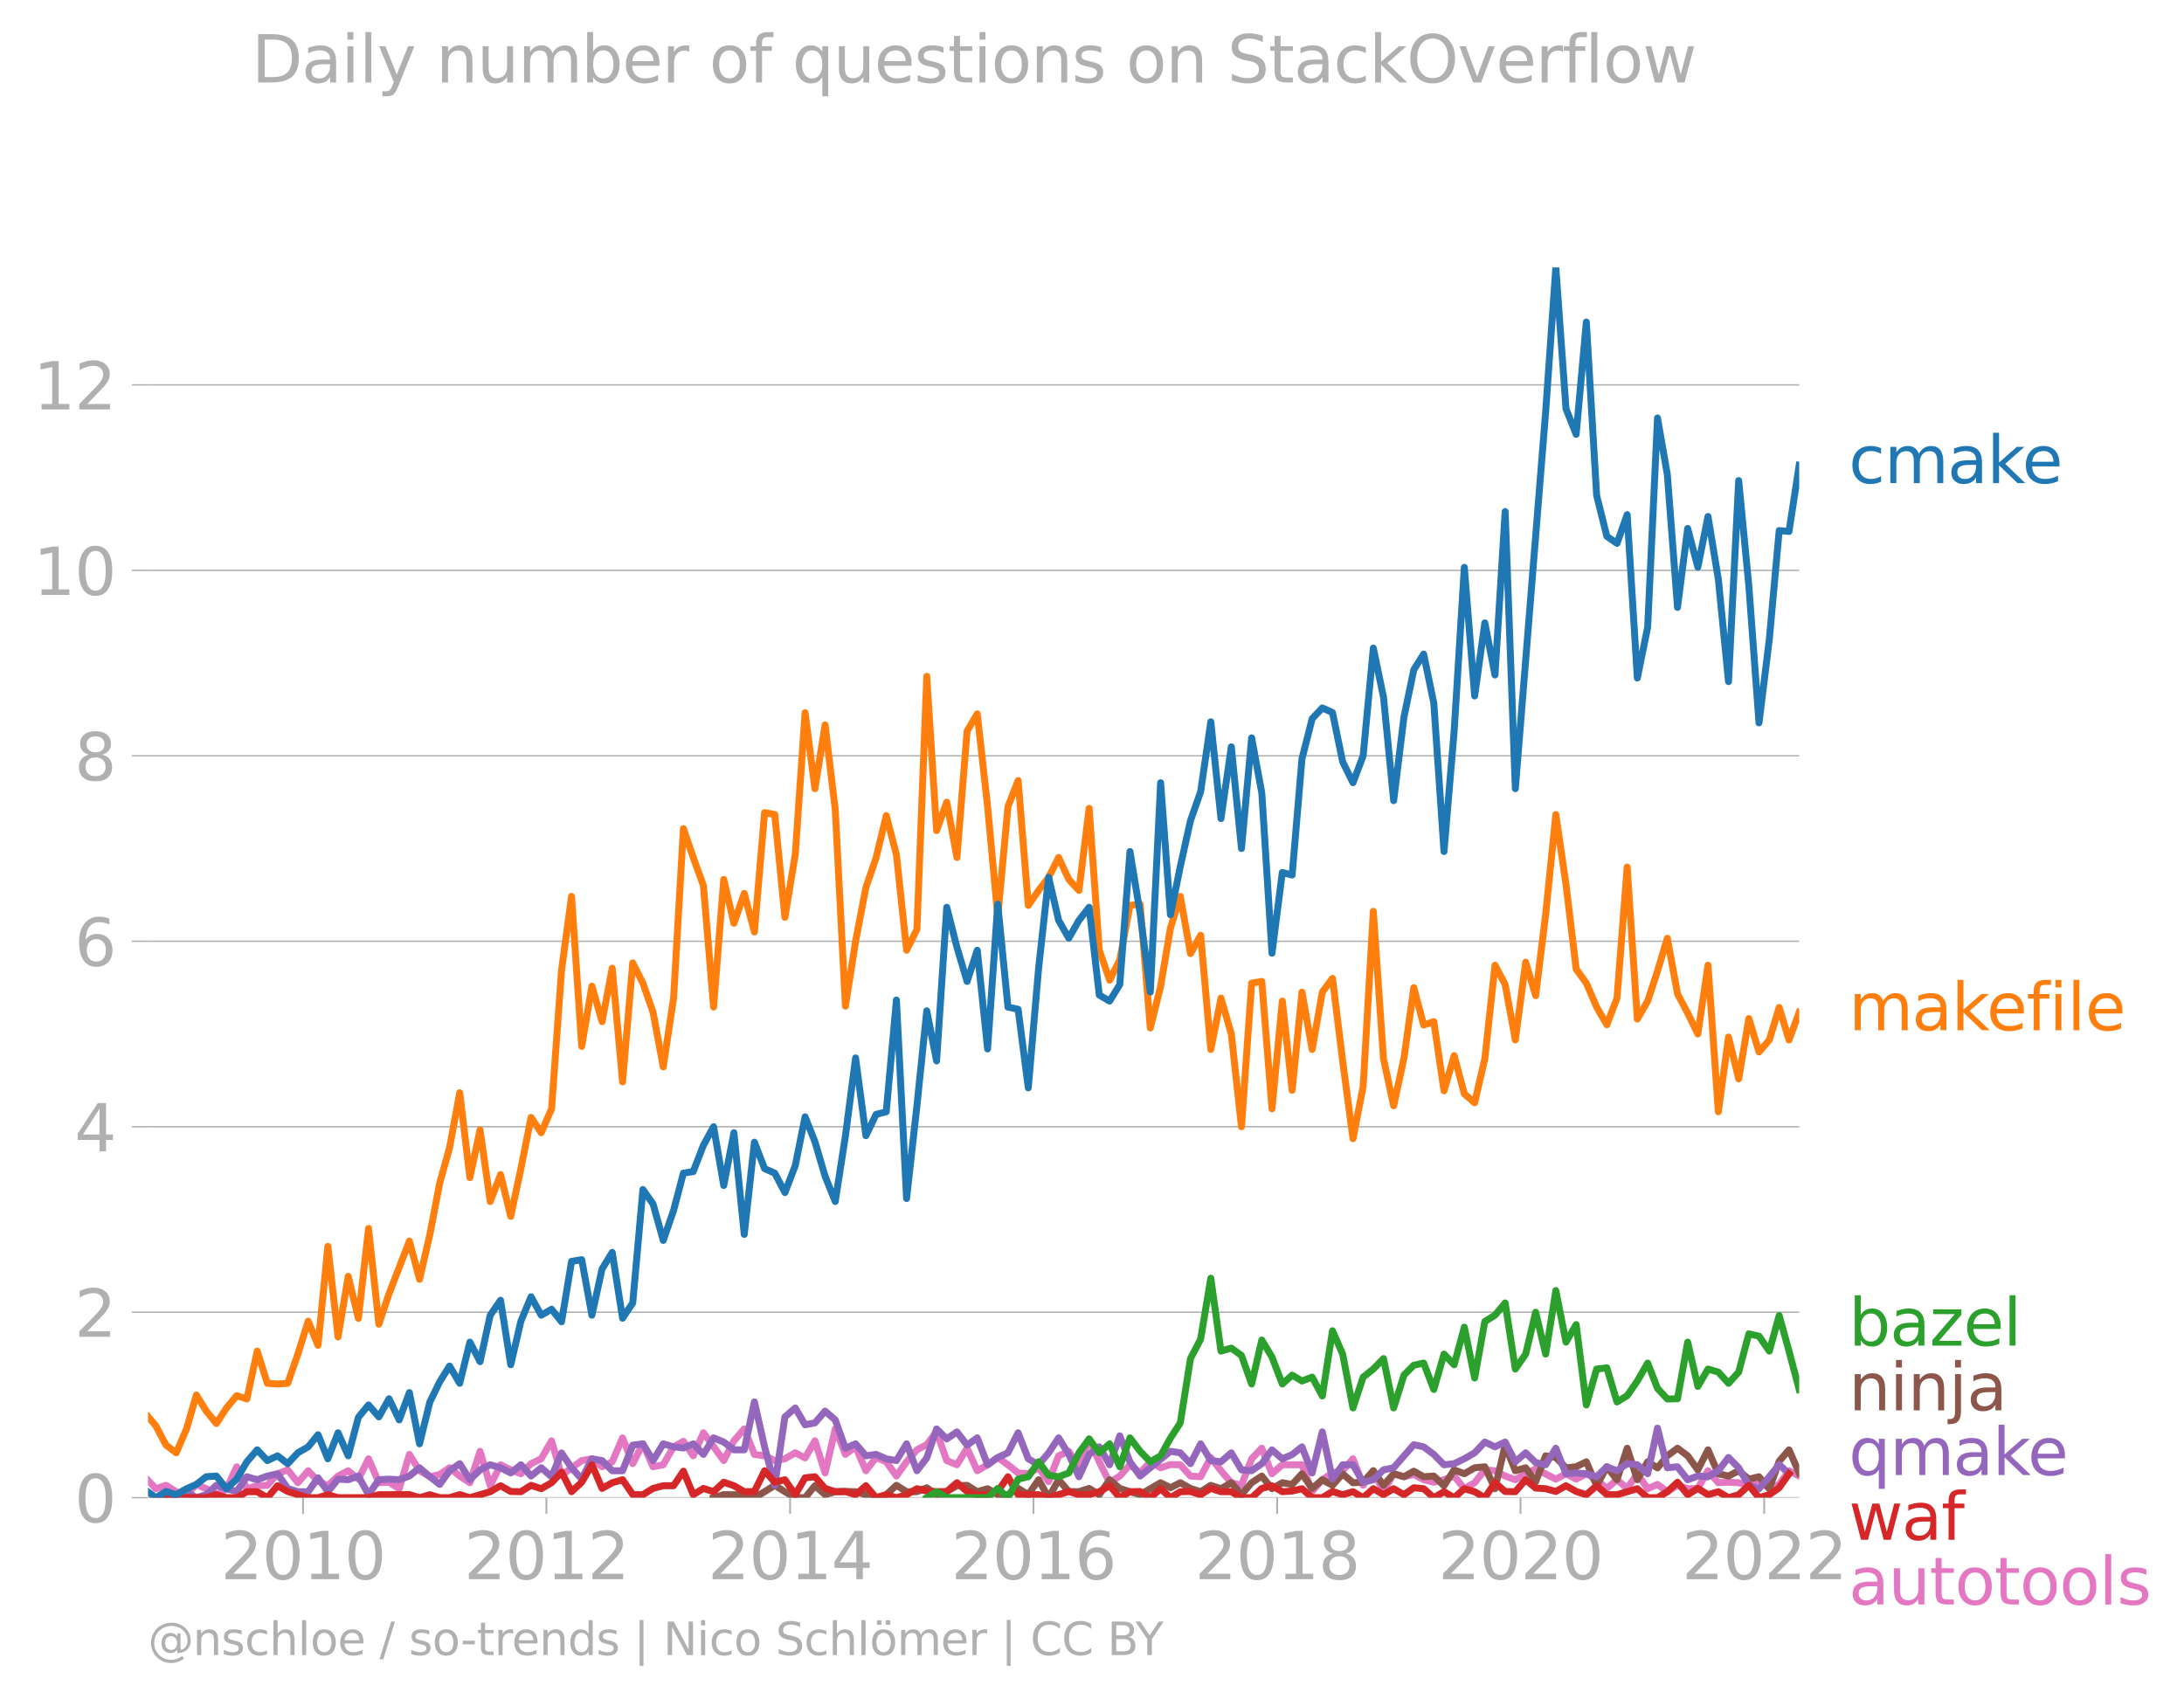 <svg xmlns:xlink="http://www.w3.org/1999/xlink" width="629.811" height="489.969" viewBox="0 0 472.359 367.477" xmlns="http://www.w3.org/2000/svg"><defs><style>*{stroke-linejoin:round;stroke-linecap:butt}</style></defs><g id="figure_1"><path d="M0 367.477h472.359V0H0v367.477z" style="fill:none" id="patch_1"/><g id="axes_1"><path d="M32.015 323.95h357.12V57.838H32.015V323.95z" style="fill:none" id="patch_2"/><g id="matplotlib.axis_1"><g id="xtick_1"><g id="line2d_1"><defs><path id="me9a611361f" d="M0 0v3.5" style="stroke:#b0b0b0;stroke-width:.4"/></defs><use xlink:href="#me9a611361f" x="65.542" y="323.95" style="fill:#b0b0b0;stroke:#b0b0b0;stroke-width:.4"/></g><g style="fill:#b0b0b0" transform="matrix(.14 0 0 -.14 47.727 341.588)" id="text_1"><defs><path id="DejaVuSans-32" d="M1228 531h2203V0H469v531q359 372 979 998 621 627 780 809 303 340 423 576 121 236 121 464 0 372-261 606-261 235-680 235-297 0-627-103-329-103-704-313v638q381 153 712 231 332 78 607 78 725 0 1156-363 431-362 431-968 0-288-108-546-107-257-392-607-78-91-497-524-418-433-1181-1211z" transform="scale(.016)"/><path id="DejaVuSans-30" d="M2034 4250q-487 0-733-480-245-479-245-1442 0-959 245-1439 246-480 733-480 491 0 736 480 246 480 246 1439 0 963-246 1442-245 480-736 480zm0 500q785 0 1199-621 414-620 414-1801 0-1178-414-1799Q2819-91 2034-91q-784 0-1198 620-414 621-414 1799 0 1181 414 1801 414 621 1198 621z" transform="scale(.016)"/><path id="DejaVuSans-31" d="M794 531h1031v3560L703 3866v575l1116 225h631V531h1031V0H794v531z" transform="scale(.016)"/></defs><use xlink:href="#DejaVuSans-32"/><use xlink:href="#DejaVuSans-30" x="63.623"/><use xlink:href="#DejaVuSans-31" x="127.246"/><use xlink:href="#DejaVuSans-30" x="190.869"/></g></g><g id="xtick_2"><use xlink:href="#me9a611361f" x="118.177" y="323.95" style="fill:#b0b0b0;stroke:#b0b0b0;stroke-width:.4" id="line2d_2"/><g style="fill:#b0b0b0" transform="matrix(.14 0 0 -.14 100.362 341.588)" id="text_2"><use xlink:href="#DejaVuSans-32"/><use xlink:href="#DejaVuSans-30" x="63.623"/><use xlink:href="#DejaVuSans-31" x="127.246"/><use xlink:href="#DejaVuSans-32" x="190.869"/></g></g><g id="xtick_3"><use xlink:href="#me9a611361f" x="170.883" y="323.95" style="fill:#b0b0b0;stroke:#b0b0b0;stroke-width:.4" id="line2d_3"/><g style="fill:#b0b0b0" transform="matrix(.14 0 0 -.14 153.068 341.588)" id="text_3"><defs><path id="DejaVuSans-34" d="M2419 4116 825 1625h1594v2491zm-166 550h794V1625h666v-525h-666V0h-628v1100H313v609l1940 2957z" transform="scale(.016)"/></defs><use xlink:href="#DejaVuSans-32"/><use xlink:href="#DejaVuSans-30" x="63.623"/><use xlink:href="#DejaVuSans-31" x="127.246"/><use xlink:href="#DejaVuSans-34" x="190.869"/></g></g><g id="xtick_4"><use xlink:href="#me9a611361f" x="223.517" y="323.95" style="fill:#b0b0b0;stroke:#b0b0b0;stroke-width:.4" id="line2d_4"/><g style="fill:#b0b0b0" transform="matrix(.14 0 0 -.14 205.702 341.588)" id="text_4"><defs><path id="DejaVuSans-36" d="M2113 2584q-425 0-674-291-248-290-248-796 0-503 248-796 249-292 674-292t673 292q248 293 248 796 0 506-248 796-248 291-673 291zm1253 1979v-575q-238 112-480 171-242 60-480 60-625 0-955-422-329-422-376-1275 184 272 462 417 279 145 613 145 703 0 1111-427 408-426 408-1160 0-719-425-1154Q2819-91 2113-91q-810 0-1238 620-428 621-428 1799 0 1106 525 1764t1409 658q238 0 480-47t505-140z" transform="scale(.016)"/></defs><use xlink:href="#DejaVuSans-32"/><use xlink:href="#DejaVuSans-30" x="63.623"/><use xlink:href="#DejaVuSans-31" x="127.246"/><use xlink:href="#DejaVuSans-36" x="190.869"/></g></g><g id="xtick_5"><use xlink:href="#me9a611361f" x="276.224" y="323.95" style="fill:#b0b0b0;stroke:#b0b0b0;stroke-width:.4" id="line2d_5"/><g style="fill:#b0b0b0" transform="matrix(.14 0 0 -.14 258.409 341.588)" id="text_5"><defs><path id="DejaVuSans-38" d="M2034 2216q-450 0-708-241-257-241-257-662 0-422 257-663 258-241 708-241t709 242q260 243 260 662 0 421-258 662-257 241-711 241zm-631 268q-406 100-633 378-226 279-226 679 0 559 398 884 399 325 1092 325 697 0 1094-325t397-884q0-400-227-679-226-278-629-378 456-106 710-416 255-309 255-755 0-679-414-1042Q2806-91 2034-91q-771 0-1186 362-414 363-414 1042 0 446 256 755 257 310 713 416zm-231 997q0-362 226-565 227-203 636-203 407 0 636 203 230 203 230 565 0 363-230 566-229 203-636 203-409 0-636-203-226-203-226-566z" transform="scale(.016)"/></defs><use xlink:href="#DejaVuSans-32"/><use xlink:href="#DejaVuSans-30" x="63.623"/><use xlink:href="#DejaVuSans-31" x="127.246"/><use xlink:href="#DejaVuSans-38" x="190.869"/></g></g><g id="xtick_6"><use xlink:href="#me9a611361f" x="328.858" y="323.95" style="fill:#b0b0b0;stroke:#b0b0b0;stroke-width:.4" id="line2d_6"/><g style="fill:#b0b0b0" transform="matrix(.14 0 0 -.14 311.043 341.588)" id="text_6"><use xlink:href="#DejaVuSans-32"/><use xlink:href="#DejaVuSans-30" x="63.623"/><use xlink:href="#DejaVuSans-32" x="127.246"/><use xlink:href="#DejaVuSans-30" x="190.869"/></g></g><g id="xtick_7"><use xlink:href="#me9a611361f" x="381.564" y="323.95" style="fill:#b0b0b0;stroke:#b0b0b0;stroke-width:.4" id="line2d_7"/><g style="fill:#b0b0b0" transform="matrix(.14 0 0 -.14 363.75 341.588)" id="text_7"><use xlink:href="#DejaVuSans-32"/><use xlink:href="#DejaVuSans-30" x="63.623"/><use xlink:href="#DejaVuSans-32" x="127.246"/><use xlink:href="#DejaVuSans-32" x="190.869"/></g></g></g><g id="matplotlib.axis_2"><g id="ytick_1"><path d="M32.015 323.95h357.12" clip-path="url(#p94661c1798)" style="fill:none;stroke:#b0b0b0;stroke-width:.3;stroke-linecap:square" id="line2d_8"/><g id="line2d_9"><defs><path id="m0d6ca60549" d="M0 0h-3.5" style="stroke:#b0b0b0;stroke-width:.3"/></defs><use xlink:href="#m0d6ca60549" x="32.015" y="323.95" style="fill:#b0b0b0;stroke:#b0b0b0;stroke-width:.3"/></g><use xlink:href="#DejaVuSans-30" style="fill:#b0b0b0" transform="matrix(.14 0 0 -.14 16.108 329.269)" id="text_8"/></g><g id="ytick_2"><path d="M32.015 283.832h357.12" clip-path="url(#p94661c1798)" style="fill:none;stroke:#b0b0b0;stroke-width:.3;stroke-linecap:square" id="line2d_10"/><use xlink:href="#m0d6ca60549" x="32.015" y="283.832" style="fill:#b0b0b0;stroke:#b0b0b0;stroke-width:.3" id="line2d_11"/><use xlink:href="#DejaVuSans-32" style="fill:#b0b0b0" transform="matrix(.14 0 0 -.14 16.108 289.151)" id="text_9"/></g><g id="ytick_3"><path d="M32.015 243.715h357.12" clip-path="url(#p94661c1798)" style="fill:none;stroke:#b0b0b0;stroke-width:.3;stroke-linecap:square" id="line2d_12"/><use xlink:href="#m0d6ca60549" x="32.015" y="243.715" style="fill:#b0b0b0;stroke:#b0b0b0;stroke-width:.3" id="line2d_13"/><use xlink:href="#DejaVuSans-34" style="fill:#b0b0b0" transform="matrix(.14 0 0 -.14 16.108 249.034)" id="text_10"/></g><g id="ytick_4"><path d="M32.015 203.598h357.12" clip-path="url(#p94661c1798)" style="fill:none;stroke:#b0b0b0;stroke-width:.3;stroke-linecap:square" id="line2d_14"/><use xlink:href="#m0d6ca60549" x="32.015" y="203.598" style="fill:#b0b0b0;stroke:#b0b0b0;stroke-width:.3" id="line2d_15"/><use xlink:href="#DejaVuSans-36" style="fill:#b0b0b0" transform="matrix(.14 0 0 -.14 16.108 208.917)" id="text_11"/></g><g id="ytick_5"><path d="M32.015 163.48h357.12" clip-path="url(#p94661c1798)" style="fill:none;stroke:#b0b0b0;stroke-width:.3;stroke-linecap:square" id="line2d_16"/><use xlink:href="#m0d6ca60549" x="32.015" y="163.48" style="fill:#b0b0b0;stroke:#b0b0b0;stroke-width:.3" id="line2d_17"/><use xlink:href="#DejaVuSans-38" style="fill:#b0b0b0" transform="matrix(.14 0 0 -.14 16.108 168.8)" id="text_12"/></g><g id="ytick_6"><path d="M32.015 123.363h357.12" clip-path="url(#p94661c1798)" style="fill:none;stroke:#b0b0b0;stroke-width:.3;stroke-linecap:square" id="line2d_18"/><use xlink:href="#m0d6ca60549" x="32.015" y="123.363" style="fill:#b0b0b0;stroke:#b0b0b0;stroke-width:.3" id="line2d_19"/><g style="fill:#b0b0b0" transform="matrix(.14 0 0 -.14 7.2 128.682)" id="text_13"><use xlink:href="#DejaVuSans-31"/><use xlink:href="#DejaVuSans-30" x="63.623"/></g></g><g id="ytick_7"><path d="M32.015 83.245h357.12" clip-path="url(#p94661c1798)" style="fill:none;stroke:#b0b0b0;stroke-width:.3;stroke-linecap:square" id="line2d_20"/><use xlink:href="#m0d6ca60549" x="32.015" y="83.245" style="fill:#b0b0b0;stroke:#b0b0b0;stroke-width:.3" id="line2d_21"/><g style="fill:#b0b0b0" transform="matrix(.14 0 0 -.14 7.2 88.564)" id="text_14"><use xlink:href="#DejaVuSans-31"/><use xlink:href="#DejaVuSans-32" x="63.623"/></g></g></g><path d="m32.015 320.189 1.694 1.82 2.2-.734 2.199 1.38 2.235.648 2.127-2.219 2.127.925 2.199 1.272 2.199-1.272 2.2-4.745 2.198 4.745 2.235-.647 2.2-.087 2.199-2.502 2.199-.84 2.199 2.782 2.235-2.589 2.127 2.242 2.127.994 2.199-2.093 2.2-1.143 2.198 1.812 2.2-4.4 2.234 5.177 2.2-.108 2.199 1.402 2.199-7.42 2.199 3.537 2.235 1.294 2.127-.485 2.127-1.456 2.2 1.79 2.198 1.446 2.2-6.795 2.198 7.442 2.236-4.53 2.199 1.1 2.199.841 2.199-2.178 2.199-1.057 2.235-3.882 2.163 7.452 4.362-3.182 2.2-.388 2.199 1.726 2.199-1.079 2.235-5.176 2.199 5.586 2.2-4.292 2.198 4.96 2.2-.43 2.234-3.883 2.127-1.179 2.127 3.12 2.2-4.982 4.398 6.017 2.199-4.27 2.235-2.588 2.2 5.521 2.198.302 2.2 1.035 2.198-.388 2.236-1.294 2.127 1.11 2.127-3.698 2.199 6.945 2.199-9.533 2.199 5.521 2.199-1.64 2.235 5.177 2.2-2.868 2.198.927 2.2 3.084 2.199-3.084 2.235-2.588 2.127-1.11 2.127-2.772 2.199 6.211 2.199.906 2.199-3.58 2.2 4.874 2.234-1.294 2.2-1.574 2.198 1.574 2.2 1.769 2.199.172 2.235-1.294 2.163 3.012 2.163-5.6 2.2-.97 2.198 3.558 2.2-6.233 2.198 4.94 2.236 4.529 2.199-1.446 2.199-2.437 2.199 1.769 2.199-2.416 2.235 1.294 2.127-.693 2.127.046 2.2 2.437 2.198.151 2.2-4.162 2.199 2.868 2.235 2.589 2.199.56 2.199-5.737 2.199-2.286 2.2 5.521 2.234-1.94h4.254l2.2 5.78 2.198-2.546 2.2-1.466 2.199-.475 2.235-2.588 2.199 5.737 2.199-3.149 2.2 4.487 2.198-3.84 2.235.647 2.127-.485 2.127 1.132 2.2.54 2.199-.54 2.199-.798 2.199 2.74 2.235-1.294 2.199-2.783 2.2.194 2.198 1.143 2.2.798 2.235-1.294 2.163-1.048 4.362 2.213 2.199-1.165 2.199 1.165 2.199-1.165 2.235 1.294 2.2 1.877 2.198-1.877 2.2 1.877 2.199-3.17 2.235 3.235 2.127-.925 2.127 1.572 2.199-1.38 2.199.733 2.2-.065 2.198-3.818 2.235 2.589 2.2-.108 2.199.108 2.199.56 2.199-1.208 2.235 1.942 2.127-.925 2.127-2.958 2.199 1.143h0" clip-path="url(#p94661c1798)" style="fill:none;stroke:#e377c2;stroke-width:1.5;stroke-linecap:square" id="line2d_22"/><path d="m154.336 323.95 2.199-.669 2.199.022h2.235l2.2.647 2.198-1.294 2.2-1.38 2.198 1.38 2.236 1.294h2.127l2.127-2.588 2.199 1.92 2.199-.626 2.199-.043 2.199.043 2.235.647 2.2.647 2.198-.647 2.2-2.028 2.199 1.38h2.235l2.127-.854 2.127 1.502 2.199-.69 2.199-1.251 2.199-.087 2.2 1.38 2.234-.646 2.2 1.272 2.198.022 2.2-1.36 2.199 1.36 2.235-3.236 2.163 3.883 2.163-3.883 2.2 2.546 2.198.043 2.2-.712 2.198 1.359 2.236-3.236 2.199 1.877 2.199.712 2.199.625 2.199-1.272 2.235-1.294 2.127 1.086 2.127-1.086 2.2 1.229 2.198.712 2.2-1.38 2.199.733 2.235-1.294 2.199 2.566 2.199-2.566 2.199-1.446 2.2 2.74 2.234-1.294 2.127.37 2.127-2.312 2.2 3.17 2.198-1.876 2.2 1.208 2.199-2.502 2.235 1.942 2.199-.108 2.199-2.48 2.2 3.148 2.198-2.502 2.235.647 2.127-1.201 2.127 1.201 2.2-.15 2.199 2.092 2.199-3.43 2.199.841 2.235-1.294 2.199-.215 2.2 4.745 2.198-9.426 2.2 5.543 2.235-.647 2.163 3.012 2.163-5.6 2.199.367 2.199 2.221 2.199-.215 2.199-1.079 2.235 5.177 2.2-4.098 2.198 2.803 2.2-6.815 2.199 6.815 2.235-3.882 2.127 1.317 2.127-2.611 2.199-1.64 2.199 1.64 2.2 3.041 2.198-4.335 2.235 5.176 2.2.496 2.199-1.143 2.199 1.812 2.199-.518 2.235 2.589 2.127-5.94 2.127-2.472 2.199 5.004" clip-path="url(#p94661c1798)" style="fill:none;stroke:#8c564b;stroke-width:1.5;stroke-linecap:square" id="line2d_23"/><path d="m35.908 323.95 4.435-1.294 2.127 1.294 2.127-.647 2.199-2.028 2.199.734 2.2.604 2.198-3.193 2.235.647 2.2-.798 2.199-.496 2.199 3.17 2.199.713h2.235l2.127-3.004 2.127 3.004 2.199-2.718 2.2.13 2.198-.799 2.2 4.034 2.234-3.236 2.2-.129 2.199.13 2.199-.799 2.199-1.79 2.235 1.941 2.127 1.664 2.127-2.958 2.2-1.531 2.198 3.472 2.2-2.135 2.198-1.1 2.236.647 2.199 1.122 2.199-1.769 2.199 2.437 2.199-1.79 2.235 1.941 2.163-5.154 2.163 3.213 2.2 2.46 2.198-4.4 2.2.387 2.199 2.2h2.235l2.199-5.543 2.2-.28 2.198 3.623 2.2-3.623 2.234.647 2.127.254 2.127-.901 2.2 2.286 2.199-3.58 2.199.906 2.199 1.682h2.235l2.2-10.375 2.198 9.728 2.2 8.325 2.198-14.796 2.236-1.94 2.127 3.65 2.127-.416 2.199-2.545 2.199 1.898 2.199 6.126 2.199-.95 2.235 2.589 2.2-.302 2.198.95 2.2.387 2.199-3.623 2.235 5.823 2.127-2.773 2.127-6.285 2.199 2.178 2.199-1.531 2.199 2.868 2.2-1.574 2.234 5.823 2.2-1.574 2.198-1.014 2.2-4.335 2.199 5.63 2.235 1.293 2.163-2.566 2.163-3.257 2.2 3.58 2.198 4.831 2.2-4.83 2.198-1.64 2.236 3.882 2.199-6.255 2.199 5.608 2.199 3.084 6.561-5.349 2.127.324 2.2 2.351 2.198-4.292 2.2 3.623 2.199.26 2.235-1.942 2.199 3.688 2.199.194 2.199-1.531 2.2-2.998 2.234 1.941 2.127-.901 2.127-1.687 2.2 5.65 2.198-8.885 2.2 10.223 2.199-3.106h2.235l2.199 3.775 2.199-.54 2.2-2.135 2.198-.453 4.362-4.991 2.127.462 2.2 1.64 2.199 2.242 2.199-.237 2.199-1.057 2.235-1.294 2.199-2.33 2.2 1.036 2.198-1.035 2.2 4.27 2.235-1.941 2.163 2.097 2.163.491 2.199-3.58 2.199 5.521 2.199-.172 2.199.172 2.235.647 2.2-2.156 2.198.862 2.2-1.531 2.199.237 2.235 1.941 2.127-9.867 2.127 8.573 2.199-.215 2.199 2.803 2.2-.798 2.198.151 2.235-1.294 2.2-2.868 2.199 2.221 2.199 3.796 2.199.734 2.235-2.589 2.127-2.634 2.127 1.987h0" clip-path="url(#p94661c1798)" style="fill:none;stroke:#9467bd;stroke-width:1.5;stroke-linecap:square" id="line2d_24"/><g style="fill:#1f77b4" transform="matrix(.14 0 0 -.14 399.849 104.493)" id="text_15"><defs><path id="DejaVuSans-63" d="M3122 3366v-538q-244 135-489 202t-495 67q-560 0-870-355-309-354-309-995t309-996q310-354 870-354 250 0 495 67t489 202V134Q2881 22 2623-34q-257-57-548-57-791 0-1257 497-465 497-465 1341 0 856 470 1346 471 491 1290 491 265 0 518-55 253-54 491-163z" transform="scale(.016)"/><path id="DejaVuSans-6d" d="M3328 2828q216 388 516 572t706 184q547 0 844-383 297-382 297-1088V0h-578v2094q0 503-179 746-178 244-543 244-447 0-707-297-259-296-259-809V0h-578v2094q0 506-178 748t-550 242q-441 0-701-298-259-298-259-808V0H581v3500h578v-544q197 322 472 475t653 153q382 0 649-194 267-193 395-562z" transform="scale(.016)"/><path id="DejaVuSans-61" d="M2194 1759q-697 0-966-159t-269-544q0-306 202-486 202-179 548-179 479 0 768 339t289 901v128h-572zm1147 238V0h-575v531q-197-318-491-470T1556-91q-537 0-855 302-317 302-317 808 0 590 395 890 396 300 1180 300h807v57q0 397-261 614t-733 217q-300 0-585-72-284-72-546-216v532q315 122 612 182 297 61 578 61 760 0 1135-394 375-393 375-1193z" transform="scale(.016)"/><path id="DejaVuSans-6b" d="M581 4863h578V1991l1716 1509h734L1753 1863 3688 0h-750L1159 1709V0H581v4863z" transform="scale(.016)"/><path id="DejaVuSans-65" d="M3597 1894v-281H953q38-594 358-905t892-311q331 0 642 81t618 244V178Q3153 47 2828-22t-659-69q-838 0-1327 487-489 488-489 1320 0 859 464 1363 464 505 1252 505 706 0 1117-455 411-454 411-1235zm-575 169q-6 471-264 752-258 282-683 282-481 0-770-272t-333-766l2050 4z" transform="scale(.016)"/></defs><use xlink:href="#DejaVuSans-63"/><use xlink:href="#DejaVuSans-6d" x="54.98"/><use xlink:href="#DejaVuSans-61" x="152.393"/><use xlink:href="#DejaVuSans-6b" x="213.672"/><use xlink:href="#DejaVuSans-65" x="267.957"/></g><g style="fill:#ff7f0e" transform="matrix(.14 0 0 -.14 399.849 222.84)" id="text_16"><defs><path id="DejaVuSans-66" d="M2375 4863v-479h-550q-309 0-430-125-120-125-120-450v-309h947v-447h-947V0H697v3053H147v447h550v244q0 584 272 851 272 268 862 268h544z" transform="scale(.016)"/><path id="DejaVuSans-69" d="M603 3500h575V0H603v3500zm0 1363h575v-729H603v729z" transform="scale(.016)"/><path id="DejaVuSans-6c" d="M603 4863h575V0H603v4863z" transform="scale(.016)"/></defs><use xlink:href="#DejaVuSans-6d"/><use xlink:href="#DejaVuSans-61" x="97.412"/><use xlink:href="#DejaVuSans-6b" x="158.691"/><use xlink:href="#DejaVuSans-65" x="212.977"/><use xlink:href="#DejaVuSans-66" x="274.5"/><use xlink:href="#DejaVuSans-69" x="309.705"/><use xlink:href="#DejaVuSans-6c" x="337.488"/><use xlink:href="#DejaVuSans-65" x="365.271"/></g><g style="fill:#2ca02c" transform="matrix(.14 0 0 -.14 399.849 291.056)" id="text_17"><defs><path id="DejaVuSans-62" d="M3116 1747q0 634-261 995t-717 361q-457 0-718-361t-261-995q0-634 261-995t718-361q456 0 717 361t261 995zM1159 2969q182 312 458 463 277 152 661 152 638 0 1036-506 399-506 399-1331T3314 415Q2916-91 2278-91q-384 0-661 152-276 152-458 464V0H581v4863h578V2969z" transform="scale(.016)"/><path id="DejaVuSans-7a" d="M353 3500h2731v-525L922 459h2162V0H275v525l2163 2516H353v459z" transform="scale(.016)"/></defs><use xlink:href="#DejaVuSans-62"/><use xlink:href="#DejaVuSans-61" x="63.477"/><use xlink:href="#DejaVuSans-7a" x="124.756"/><use xlink:href="#DejaVuSans-65" x="177.246"/><use xlink:href="#DejaVuSans-6c" x="238.77"/></g><g style="fill:#d62728" transform="matrix(.14 0 0 -.14 399.849 333.056)" id="text_18"><defs><path id="DejaVuSans-77" d="M269 3500h575l719-2731 715 2731h678l719-2731 716 2731h575L4050 0h-678l-753 2869L1863 0h-679L269 3500z" transform="scale(.016)"/></defs><use xlink:href="#DejaVuSans-77"/><use xlink:href="#DejaVuSans-61" x="81.787"/><use xlink:href="#DejaVuSans-66" x="143.066"/></g><g style="fill:#9467bd" transform="matrix(.14 0 0 -.14 399.849 319.056)" id="text_19"><defs><path id="DejaVuSans-71" d="M947 1747q0-634 261-995t717-361q456 0 718 361 263 361 263 995t-263 995q-262 361-718 361t-717-361q-261-361-261-995zM2906 525q-181-312-458-464-276-152-664-152-634 0-1033 506-398 507-398 1332t398 1331q399 506 1033 506 388 0 664-152 277-151 458-463v531h575v-4831h-575V525z" transform="scale(.016)"/></defs><use xlink:href="#DejaVuSans-71"/><use xlink:href="#DejaVuSans-6d" x="63.477"/><use xlink:href="#DejaVuSans-61" x="160.889"/><use xlink:href="#DejaVuSans-6b" x="222.168"/><use xlink:href="#DejaVuSans-65" x="276.453"/></g><g style="fill:#8c564b" transform="matrix(.14 0 0 -.14 399.849 305.056)" id="text_20"><defs><path id="DejaVuSans-6e" d="M3513 2113V0h-575v2094q0 497-194 743-194 247-581 247-466 0-735-297-269-296-269-809V0H581v3500h578v-544q207 316 486 472 280 156 646 156 603 0 912-373 310-373 310-1098z" transform="scale(.016)"/><path id="DejaVuSans-6a" d="M603 3500h575V-63q0-668-255-968-254-300-820-300h-219v487H38q328 0 446 152Q603-541 603-63v3563zm0 1363h575v-729H603v729z" transform="scale(.016)"/></defs><use xlink:href="#DejaVuSans-6e"/><use xlink:href="#DejaVuSans-69" x="63.379"/><use xlink:href="#DejaVuSans-6e" x="91.162"/><use xlink:href="#DejaVuSans-6a" x="154.541"/><use xlink:href="#DejaVuSans-61" x="182.324"/></g><g style="fill:#e377c2" transform="matrix(.14 0 0 -.14 399.849 347.056)" id="text_21"><defs><path id="DejaVuSans-75" d="M544 1381v2119h575V1403q0-497 193-746 194-248 582-248 465 0 735 297 271 297 271 810v1984h575V0h-575v538q-209-319-486-474-276-155-642-155-603 0-916 375-312 375-312 1097zm1447 2203z" transform="scale(.016)"/><path id="DejaVuSans-74" d="M1172 4494v-994h1184v-447H1172V1153q0-428 117-550t477-122h590V0h-590q-666 0-919 248-253 249-253 905v1900H172v447h422v994h578z" transform="scale(.016)"/><path id="DejaVuSans-6f" d="M1959 3097q-462 0-731-361t-269-989q0-628 267-989 268-361 733-361 460 0 728 362 269 363 269 988 0 622-269 986-268 364-728 364zm0 487q750 0 1178-488 429-487 429-1349 0-859-429-1349Q2709-91 1959-91q-753 0-1180 489-426 490-426 1349 0 862 426 1349 427 488 1180 488z" transform="scale(.016)"/><path id="DejaVuSans-73" d="M2834 3397v-544q-243 125-506 187-262 63-544 63-428 0-642-131t-214-394q0-200 153-314t616-217l197-44q612-131 870-370t258-667q0-488-386-773Q2250-91 1575-91q-281 0-586 55T347 128v594q319-166 628-249 309-82 613-82 406 0 624 139 219 139 219 392 0 234-158 359-157 125-692 241l-200 47q-534 112-772 345-237 233-237 639 0 494 350 762 350 269 994 269 318 0 599-47 282-46 519-140z" transform="scale(.016)"/></defs><use xlink:href="#DejaVuSans-61"/><use xlink:href="#DejaVuSans-75" x="61.279"/><use xlink:href="#DejaVuSans-74" x="124.658"/><use xlink:href="#DejaVuSans-6f" x="163.867"/><use xlink:href="#DejaVuSans-74" x="225.049"/><use xlink:href="#DejaVuSans-6f" x="264.258"/><use xlink:href="#DejaVuSans-6f" x="325.439"/><use xlink:href="#DejaVuSans-6c" x="386.621"/><use xlink:href="#DejaVuSans-73" x="414.404"/></g><g style="fill:#b0b0b0" transform="matrix(.097 0 0 -.097 32.015 357.986)" id="text_22"><defs><path id="DejaVuSans-40" d="M2381 1678q0-447 222-702 222-254 610-254 384 0 604 256 221 256 221 700 0 438-225 695-225 258-607 258-378 0-602-256-223-256-223-697zm1703-934q-187-241-429-355t-564-114q-538 0-874 389t-336 1014q0 625 337 1015 338 391 873 391 322 0 565-117 244-117 428-354v409h447V722q457 69 714 417 258 349 258 902 0 334-99 628-98 294-298 544-325 409-792 626t-1017 217q-384 0-738-102-353-101-653-301-490-319-767-836-276-517-276-1120 0-497 179-932 180-434 521-765 328-325 759-495 431-171 922-171 403 0 792 136t714 389l281-347q-390-303-851-464t-936-161q-578 0-1091 205-512 205-912 595Q841 78 631 592q-209 514-209 1105 0 569 212 1084 213 516 607 907 403 396 931 607t1119 211q662 0 1229-272 568-271 952-771 234-307 357-666 124-359 124-744 0-822-497-1297T4084 263v481z" transform="scale(.016)"/><path id="DejaVuSans-68" d="M3513 2113V0h-575v2094q0 497-194 743-194 247-581 247-466 0-735-297-269-296-269-809V0H581v4863h578V2956q207 316 486 472 280 156 646 156 603 0 912-373 310-373 310-1098z" transform="scale(.016)"/><path id="DejaVuSans-2f" d="M1625 4666h531L531-594H0l1625 5260z" transform="scale(.016)"/><path id="DejaVuSans-2d" d="M313 2009h1684v-512H313v512z" transform="scale(.016)"/><path id="DejaVuSans-72" d="M2631 2963q-97 56-211 82-114 27-251 27-488 0-749-317t-261-911V0H581v3500h578v-544q182 319 472 473 291 155 707 155 59 0 131-8 72-7 159-23l3-590z" transform="scale(.016)"/><path id="DejaVuSans-64" d="M2906 2969v1894h575V0h-575v525q-181-312-458-464-276-152-664-152-634 0-1033 506-398 507-398 1332t398 1331q399 506 1033 506 388 0 664-152 277-151 458-463zM947 1747q0-634 261-995t717-361q456 0 718 361 263 361 263 995t-263 995q-262 361-718 361t-717-361q-261-361-261-995z" transform="scale(.016)"/><path id="DejaVuSans-7c" d="M1344 4891v-6400H813v6400h531z" transform="scale(.016)"/><path id="DejaVuSans-4e" d="M628 4666h850L3547 763v3903h612V0h-850L1241 3903V0H628v4666z" transform="scale(.016)"/><path id="DejaVuSans-53" d="M3425 4513v-616q-359 172-678 256-319 85-616 85-515 0-795-200t-280-569q0-310 186-468 186-157 705-254l381-78q706-135 1042-474t336-907q0-679-455-1029Q2797-91 1919-91q-331 0-705 75-373 75-773 222v650q384-215 753-325 369-109 725-109 540 0 834 212 294 213 294 607 0 343-211 537t-692 291l-385 75q-706 140-1022 440-315 300-315 835 0 619 436 975t1201 356q329 0 669-60 341-59 697-177z" transform="scale(.016)"/><path id="DejaVuSans-f6" d="M1959 3097q-462 0-731-361t-269-989q0-628 267-989 268-361 733-361 460 0 728 362 269 363 269 988 0 622-269 986-268 364-728 364zm0 487q750 0 1178-488 429-487 429-1349 0-859-429-1349Q2709-91 1959-91q-753 0-1180 489-426 490-426 1349 0 862 426 1349 427 488 1180 488zm295 1266h634v-631h-634v631zm-1222 0h634v-631h-634v631z" transform="scale(.016)"/><path id="DejaVuSans-43" d="M4122 4306v-665q-319 297-680 443-361 147-767 147-800 0-1225-489t-425-1414q0-922 425-1411t1225-489q406 0 767 147t680 444V359q-331-225-702-338-370-112-782-112-1060 0-1670 648-609 649-609 1771 0 1125 609 1773 610 649 1670 649 418 0 788-111 371-111 696-333z" transform="scale(.016)"/><path id="DejaVuSans-42" d="M1259 2228V519h1013q509 0 754 211 246 211 246 645 0 438-246 645-245 208-754 208H1259zm0 1919V2741h935q462 0 688 173 227 174 227 530 0 353-227 528-226 175-688 175h-935zm-631 519h1613q722 0 1112-300 391-300 391-853 0-429-200-682t-588-315q466-100 724-418 258-317 258-792 0-625-425-966Q3088 0 2303 0H628v4666z" transform="scale(.016)"/><path id="DejaVuSans-59" d="M-13 4666h679l1293-1919 1285 1919h678L2272 2222V0h-634v2222L-13 4666z" transform="scale(.016)"/></defs><use xlink:href="#DejaVuSans-40"/><use xlink:href="#DejaVuSans-6e" x="100"/><use xlink:href="#DejaVuSans-73" x="163.379"/><use xlink:href="#DejaVuSans-63" x="215.479"/><use xlink:href="#DejaVuSans-68" x="270.459"/><use xlink:href="#DejaVuSans-6c" x="333.838"/><use xlink:href="#DejaVuSans-6f" x="361.621"/><use xlink:href="#DejaVuSans-65" x="422.803"/><use xlink:href="#DejaVuSans-20" x="484.326"/><use xlink:href="#DejaVuSans-2f" x="516.113"/><use xlink:href="#DejaVuSans-20" x="549.805"/><use xlink:href="#DejaVuSans-73" x="581.592"/><use xlink:href="#DejaVuSans-6f" x="633.691"/><use xlink:href="#DejaVuSans-2d" x="696.748"/><use xlink:href="#DejaVuSans-74" x="732.832"/><use xlink:href="#DejaVuSans-72" x="772.041"/><use xlink:href="#DejaVuSans-65" x="810.904"/><use xlink:href="#DejaVuSans-6e" x="872.428"/><use xlink:href="#DejaVuSans-64" x="935.807"/><use xlink:href="#DejaVuSans-73" x="999.283"/><use xlink:href="#DejaVuSans-20" x="1051.383"/><use xlink:href="#DejaVuSans-7c" x="1083.17"/><use xlink:href="#DejaVuSans-20" x="1116.861"/><use xlink:href="#DejaVuSans-4e" x="1148.648"/><use xlink:href="#DejaVuSans-69" x="1223.453"/><use xlink:href="#DejaVuSans-63" x="1251.236"/><use xlink:href="#DejaVuSans-6f" x="1306.217"/><use xlink:href="#DejaVuSans-20" x="1367.398"/><use xlink:href="#DejaVuSans-53" x="1399.186"/><use xlink:href="#DejaVuSans-63" x="1462.662"/><use xlink:href="#DejaVuSans-68" x="1517.643"/><use xlink:href="#DejaVuSans-6c" x="1581.021"/><use xlink:href="#DejaVuSans-f6" x="1608.805"/><use xlink:href="#DejaVuSans-6d" x="1669.986"/><use xlink:href="#DejaVuSans-65" x="1767.398"/><use xlink:href="#DejaVuSans-72" x="1828.922"/><use xlink:href="#DejaVuSans-20" x="1870.035"/><use xlink:href="#DejaVuSans-7c" x="1901.822"/><use xlink:href="#DejaVuSans-20" x="1935.514"/><use xlink:href="#DejaVuSans-43" x="1967.301"/><use xlink:href="#DejaVuSans-43" x="2037.125"/><use xlink:href="#DejaVuSans-20" x="2106.949"/><use xlink:href="#DejaVuSans-42" x="2138.736"/><use xlink:href="#DejaVuSans-59" x="2201.84"/></g><g style="fill:#b0b0b0" transform="matrix(.14 0 0 -.14 54.43 17.838)" id="text_23"><defs><path id="DejaVuSans-44" d="M1259 4147V519h763q966 0 1414 437 448 438 448 1382 0 937-448 1373t-1414 436h-763zm-631 519h1297q1356 0 1990-564 635-564 635-1764 0-1207-638-1773Q3275 0 1925 0H628v4666z" transform="scale(.016)"/><path id="DejaVuSans-79" d="M2059-325q-243-625-475-815-231-191-618-191H506v481h338q237 0 368 113 132 112 291 531l103 262L191 3500h609L1894 763l1094 2737h609L2059-325z" transform="scale(.016)"/><path id="DejaVuSans-4f" d="M2522 4238q-688 0-1093-513-404-512-404-1397 0-881 404-1394 405-512 1093-512 687 0 1089 512 402 513 402 1394 0 885-402 1397-402 513-1089 513zm0 512q981 0 1568-658 588-658 588-1764 0-1103-588-1761Q3503-91 2522-91q-984 0-1574 656-589 657-589 1763t589 1764q590 658 1574 658z" transform="scale(.016)"/><path id="DejaVuSans-76" d="M191 3500h609L1894 563l1094 2937h609L2284 0h-781L191 3500z" transform="scale(.016)"/></defs><use xlink:href="#DejaVuSans-44"/><use xlink:href="#DejaVuSans-61" x="77.002"/><use xlink:href="#DejaVuSans-69" x="138.281"/><use xlink:href="#DejaVuSans-6c" x="166.064"/><use xlink:href="#DejaVuSans-79" x="193.848"/><use xlink:href="#DejaVuSans-20" x="253.027"/><use xlink:href="#DejaVuSans-6e" x="284.814"/><use xlink:href="#DejaVuSans-75" x="348.193"/><use xlink:href="#DejaVuSans-6d" x="411.572"/><use xlink:href="#DejaVuSans-62" x="508.984"/><use xlink:href="#DejaVuSans-65" x="572.461"/><use xlink:href="#DejaVuSans-72" x="633.984"/><use xlink:href="#DejaVuSans-20" x="675.098"/><use xlink:href="#DejaVuSans-6f" x="706.885"/><use xlink:href="#DejaVuSans-66" x="768.066"/><use xlink:href="#DejaVuSans-20" x="803.271"/><use xlink:href="#DejaVuSans-71" x="835.059"/><use xlink:href="#DejaVuSans-75" x="898.535"/><use xlink:href="#DejaVuSans-65" x="961.914"/><use xlink:href="#DejaVuSans-73" x="1023.438"/><use xlink:href="#DejaVuSans-74" x="1075.537"/><use xlink:href="#DejaVuSans-69" x="1114.746"/><use xlink:href="#DejaVuSans-6f" x="1142.529"/><use xlink:href="#DejaVuSans-6e" x="1203.711"/><use xlink:href="#DejaVuSans-73" x="1267.09"/><use xlink:href="#DejaVuSans-20" x="1319.189"/><use xlink:href="#DejaVuSans-6f" x="1350.977"/><use xlink:href="#DejaVuSans-6e" x="1412.158"/><use xlink:href="#DejaVuSans-20" x="1475.537"/><use xlink:href="#DejaVuSans-53" x="1507.324"/><use xlink:href="#DejaVuSans-74" x="1570.801"/><use xlink:href="#DejaVuSans-61" x="1610.01"/><use xlink:href="#DejaVuSans-63" x="1671.289"/><use xlink:href="#DejaVuSans-6b" x="1726.27"/><use xlink:href="#DejaVuSans-4f" x="1784.18"/><use xlink:href="#DejaVuSans-76" x="1862.891"/><use xlink:href="#DejaVuSans-65" x="1922.07"/><use xlink:href="#DejaVuSans-72" x="1983.594"/><use xlink:href="#DejaVuSans-66" x="2024.707"/><use xlink:href="#DejaVuSans-6c" x="2059.912"/><use xlink:href="#DejaVuSans-6f" x="2087.695"/><use xlink:href="#DejaVuSans-77" x="2148.877"/></g><path d="m33.71 323.95 2.198-.669 2.2.669h6.489l2.199-.669 2.199.669h2.2l2.198-1.294h2.235l2.2 1.294 2.199-2.588 2.199 1.25 4.434 1.338h2.127l2.127-.647 2.199.647h6.597l2.235-.647 6.598-.022 2.199.669 2.235-.647 2.127.647h2.127l2.2-.669 2.198.669 4.398-1.294 2.236-1.294 2.199 1.25 2.199.044 2.199-1.38 2.199.733 2.235-1.294 2.163-2.299 2.163 4.24 2.2-2.05 2.198-3.774 2.2 5.112 2.199-1.23 2.235-.647 2.199 3.214 2.2.022 2.198-1.36 2.2-.581h2.234l2.127-3.143 2.127 5.084 2.2-1.36 2.199.713 2.199-2.05 2.199.756 2.235 1.294 2.2-.043 2.198-4.487 2.2 2.48 2.198-.539 2.236 3.236 2.127-3.651 2.127-.232 2.199 2.524 2.199.712 2.199-.043 2.199.69 2.235-1.941 2.2 2.588 2.198-.647 2.2.647 2.199-.647 2.235-1.294 2.127.508 2.127.139 2.199-.043 2.199-1.898 2.199 1.898 2.2.69h2.234l2.2-.69L218 319.42l2.2 3.861 4.434.022 2.163.647 4.362-1.337 2.2.69 2.198-.022 2.2-.625 2.235-1.294 2.199 2.588 2.199-1.294 2.199-.043 2.199 1.337 2.235-1.941 2.127 1.94 2.127-1.293 2.2-.043 2.198.69 2.2-1.36 2.199.713h2.235l2.199 1.294h2.199l2.199-2.006 2.2-.582 2.234 1.294 2.127-.139 2.127-.508 2.2 1.94h2.198l2.2-1.336 2.199.69 2.235-.647 2.199 1.294 2.199-1.941 2.2 1.272 2.198-1.272 2.235 1.294 2.127-1.502 2.127.208 2.2 1.94 2.199-1.293 2.199 1.294 2.199-1.941 2.235.647 2.199 1.294 2.2-3.235 2.198 1.898 2.2.043 2.235-2.589 2.163 1.808 2.163.134 2.199.604 2.199-1.251 2.199 1.25 2.199.69 2.235-1.94 2.2 1.92 2.198.02 4.399-1.293 2.235 1.94h2.127l2.127-1.293 2.199-2.05 2.199 2.697 2.2-1.36 2.198 1.36 2.235-.647 2.2 1.294 2.199-.647 2.199-2.028 2.199 2.675 2.235-.647 2.127-1.502 2.127-3.028h0" clip-path="url(#p94661c1798)" style="fill:none;stroke:#d62728;stroke-width:1.5;stroke-linecap:square" id="line2d_25"/><path d="m200.445 323.95 2.127-1.294 2.199 1.294h8.832l2.2-2.006L218 323.95l2.2-4.012 2.199-.518 2.235-3.235 2.163 2.923 2.163.312 2.2-.82 2.198-4.356 2.2-2.998 2.198 2.998 2.236-1.941 2.199 4.96 2.199-6.254 2.199 2.911 2.199 2.265 2.235-1.294 2.127-3.836 2.127-3.282 2.2-13.911 2.198-4.206 2.2-13.178 2.199 15.766 2.235-.647 2.199 1.596 2.199 6.169 2.199-9.512 2.2 3.688 2.234 5.824 2.127-1.918 2.127 1.27 2.2-.84 2.198 4.076 2.2-14.106 2.199 5.047 2.235 11.647 2.199-6.664 2.199-1.748 2.2-2.264 2.198 10.676 2.235-7.117 2.127-2.126 2.127-.463 2.2 5.716 2.199-7.657 2.199 2.308 2.199-8.131 2.235 11 2.199-12.23 2.2-1.359 2.198-2.652 2.2 14.3 2.235-3.236 2.163-9.059 2.163 9.06 2.199-13.74 2.199 11.151 2.199-3.796 2.199 17.384 2.235-7.765 2.2-.258 2.198 7.376 2.2-1.359 2.199-3.17 2.235-3.883 2.127 5.477 2.127 2.288 2.199-.043 2.199-12.251 2.2 9.576 2.198-3.753 2.235.648 2.2 2.437 2.199-2.437 2.199-8.261 2.199.496 2.235 3.235 2.127-7.695 2.127 7.695 2.199 8.304" clip-path="url(#p94661c1798)" style="fill:none;stroke:#2ca02c;stroke-width:1.5;stroke-linecap:square" id="line2d_26"/><path d="m32.015 306.398 1.694 2.023 2.2 4.162 2.199 1.661 2.235-5.176 2.127-7.326 2.127 3.443 2.199 2.718 2.199-3.365 2.2-2.653 2.198.712 2.235-10.353 2.2 6.967 2.199.15 2.199-.15 2.199-6.32 2.235-7.117 2.127 5.222 2.127-21.399 2.199 19.584 2.2-13.113 2.198 9.102 2.2-19.455 2.234 20.706 2.2-6.6 4.398-11.367 2.199 8.26 2.235-9.705 2.127-11.115 2.127-7.65 2.2-11.884 2.198 18.355 2.2-10.331 2.198 15.507 2.236-5.823 2.199 9.037 2.199-10.331 2.199-11.065 2.199 3.3 2.235-5.176 2.163-30.01 2.163-15.931 2.2 32.439 2.198-13.028 2.2 7.679 2.199-11.56 2.235 24.587 2.199-25.731 2.2 4.378 2.198 6.32 2.2 11.798 2.234-14.882 2.127-36.651 2.127 6.24 2.2 6.081 2.199 26.27 2.199-27.607 2.199 9.49 2.235-6.47 2.2 8.347 2.198-25.818 2.2.41 2.198 22.237 2.236-13.588 2.127-30.666 2.127 16.43 2.199-13.803 2.199 18.333 2.199 42.512 2.199-14.041 2.235-11.647 2.2-6.406 2.198-9.124 2.2 8.455 2.199 20.663 2.235-4.53 2.127-54.722 2.127 33.37 2.199-6.147 2.199 11.97 2.199-27.349 2.2-3.71 2.234 20.06 2.2 23.768L218 174.48l2.2-5.65 2.199 27.003 2.235-3.235 2.163-2.834 2.163-4.284 2.2 4.745 2.198 2.373 2.2-17.751 2.198 30.692 2.236 6.47 2.199-4.4 2.199-11.776 2.199-.259 2.199 26.788 2.235-9.059 2.127-12.57 2.127-6.841 2.2 12.38 2.198-3.968 2.2 24.695 2.199-11.107 2.235 7.764 2.199 20.059 2.199-31.059 2.199-.366 2.2 27.543 2.234-23.294 2.127 19.296 2.127-21.237 2.2 12.401 2.198-12.401 2.2-2.977 2.199 17.859 2.235 16.823 2.199-11.28 2.199-37.896 2.2 31.878 2.198 10.18 2.235-10.352 2.127-15.206 2.127 8.088 2.2-.733 2.199 14.968 2.199-7.613 2.199 8.26 2.235 1.942 2.199-9.534 2.2-20.23 2.198 4.183 2.2 11.992 2.235-16.823 2.163 7.23 2.163-17.583 2.199-21.59 2.199 15.12 2.199 18.311 2.199 3.041 2.235 5.177 2.2 3.817 2.198-5.758 2.2-28.341 2.199 32.87 2.235-3.882 2.127-6.494 2.127-7.094 2.199 12.013 2.199 4.163 2.2 4.53 2.198-14.883 2.235 31.706 2.2-16.155 2.199 9.037 2.199-13.049 2.199 7.226 2.235-2.589 2.127-7.025 2.127 7.025 2.199-5.974h0" clip-path="url(#p94661c1798)" style="fill:none;stroke:#ff7f0e;stroke-width:1.5;stroke-linecap:square" id="line2d_27"/><path d="m32.015 322.696 1.694 1.254 2.2-1.337 2.199.69 2.235-1.294 2.127-.925 2.127-1.664 2.199-.15 2.199 2.739 2.2-2.07 2.198-3.754 2.235-2.588 2.2 2.33 2.199-1.036 2.199 1.704 2.199-2.351 2.235-1.294 2.127-2.611 2.127 5.2 2.199-5.63 2.2 4.982 2.198-8.325 2.2-2.675 2.234 2.588 2.2-3.925 2.199 4.572 2.199-5.91 2.199 11.087 2.235-9.059 2.127-4.368 2.127-3.397 2.2 3.732 2.198-8.908 2.2 4.227 2.198-10.05 2.236-3.236 2.199 13.955 2.199-9.425 2.199-5.285 2.199 3.99 2.235-1.294 2.163 2.722 2.163-13.075 2.2-.366 2.198 12.013 2.2-10.007 2.199-3.58 2.235 14.235 2.199-3.3 2.2-24.524 2.198 3.128 2.2 7.872 2.234-6.47 2.127-8.089 2.127-.323 2.2-5.694 2.199-4.012 2.199 12.704 2.199-11.41 2.235 22 2.2-19.95 2.198 5.715 2.2.97 2.198 4.206 2.236-5.823 2.127-10.561 2.127 5.384 2.199 7.463 2.199 5.478 2.199-14.17 2.199-16.888 2.235 16.823 2.2-4.615 2.198-.561 2.2-24.179 2.199 42.943 2.235-20.058 2.127-20.544 2.127 10.838 2.199-33.237 2.199 8.649 2.199 7.398 2.2-6.751 2.234 21.353 2.2-31.318L218 217.833l2.2.474 2.199 16.996 2.235-25.882 2.163-19.657 2.163 9.304 2.2 3.861 2.198-3.86 2.2-2.826 2.198 19.002 2.236 1.294 2.199-3.58 2.199-28.773 2.199 13.394 2.199 17.018 2.235-45.294 2.127 28.563 2.127-10.446 2.2-9.9 2.198-6.276 2.2-15.12 2.199 20.943 2.235-15.529 2.199 22 2.199-23.941 2.199 11.906 2.2 34.682 2.234-17.47 2.127.554 2.127-25.143 2.2-8.67 2.198-2.33 2.2.993 2.199 10.654 2.235 4.53 2.199-5.824 2.199-23.294 2.2 10.59 2.198 22.41 2.235-18.117 2.127-10.215 2.127-3.374 2.2 10.634 2.199 32.072 2.199-26.055 2.199-35.415 2.235 27.823 2.199-15.81 2.2 11.28 2.198-35.35 2.2 59.939 6.56-81.529 2.2-31.231 2.199 30.584 2.199 5.521 2.199-24.286 2.235 37.53 2.2 8.821 2.198 1.531 2.2-6.211 2.199 35.329 2.235-11 2.127-45.248 2.127 12.248 2.199 28.73 2.199-17.083 2.2 8.39 2.198-10.978 2.235 13.588 2.2 22.13 2.199-43.483 2.199 22.755 2.199 29.657 2.235-18.118 2.127-23.479 2.127.185 2.199-14.321h0" clip-path="url(#p94661c1798)" style="fill:none;stroke:#1f77b4;stroke-width:1.5;stroke-linecap:square" id="line2d_28"/></g></g><defs><clipPath id="p94661c1798"><path d="M32.015 57.838h357.12V323.95H32.015z"/></clipPath></defs></svg>